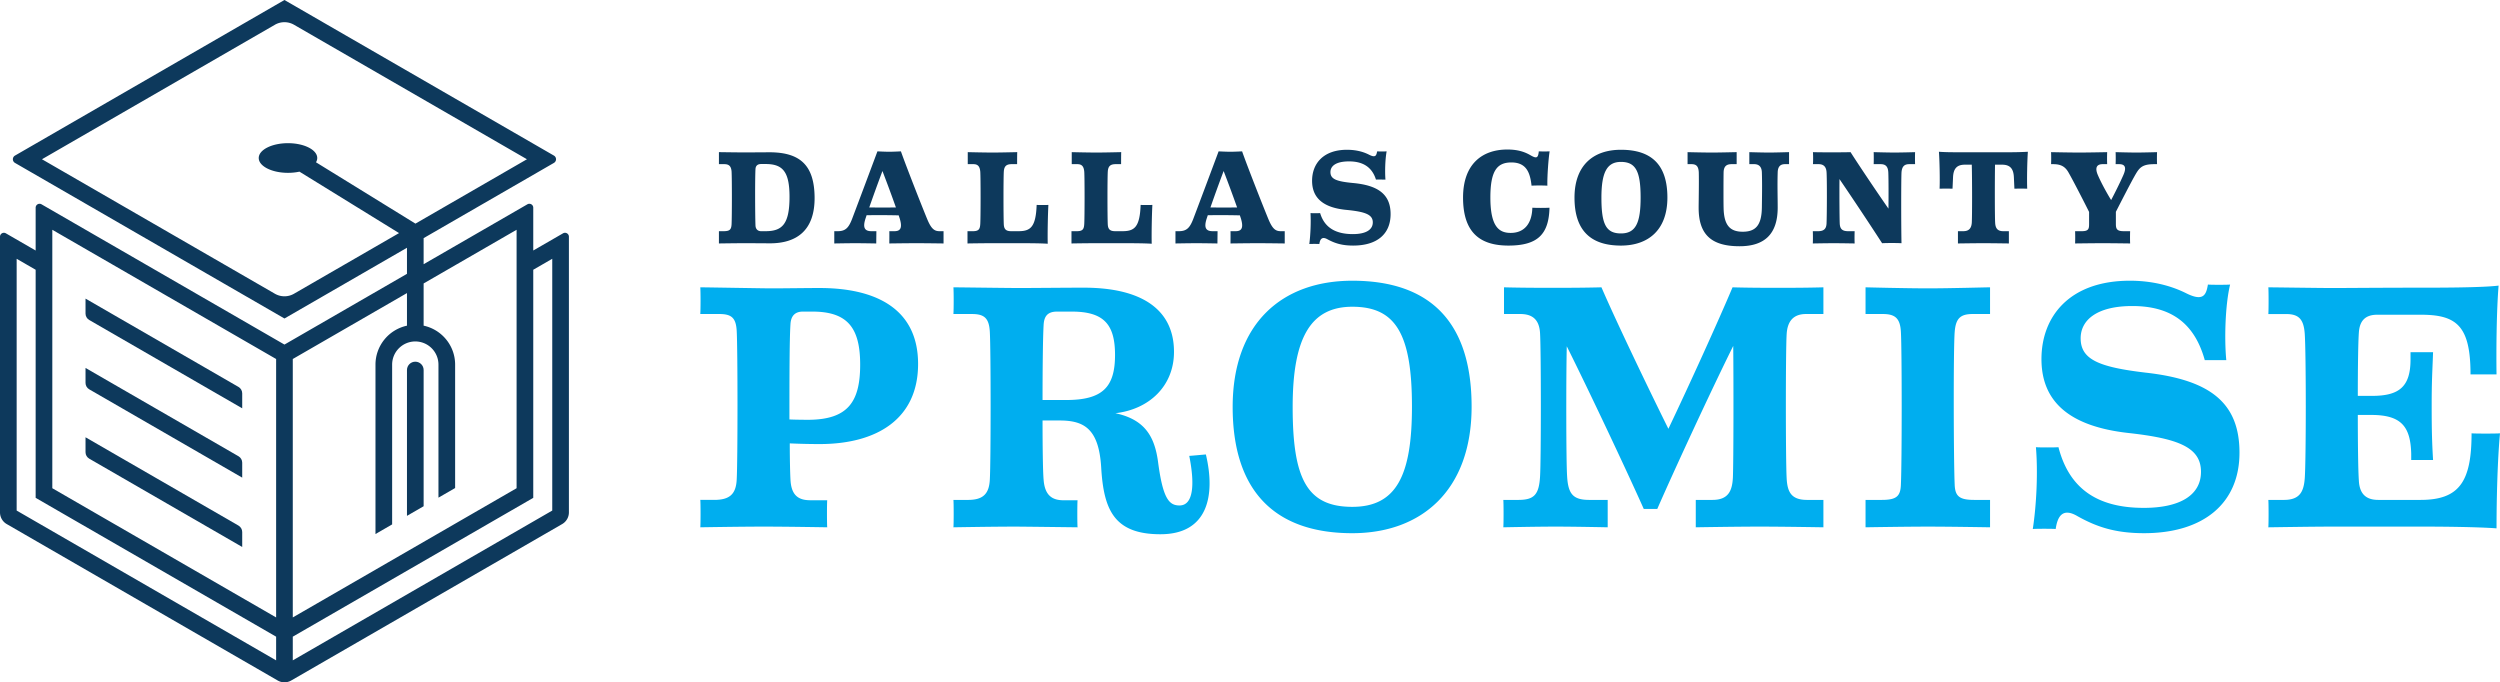 <svg xmlns="http://www.w3.org/2000/svg" xmlns:xlink="http://www.w3.org/1999/xlink" width="340.271" height="92.87" viewBox="0 0 340.271 92.87"><defs><path id="a" d="M0 0h340.271v92.87H0z"/></defs><clipPath id="b"><use xlink:href="#a" overflow="visible"/></clipPath><path clip-path="url(#b)" fill="#0D395C" d="M103.6 31.467h.592c2.246 0 3.269-.916 3.269-4.67 0-3.449-.934-4.472-3.251-4.472h-.61c-.575 0-.755.323-.773.7-.072 1.275-.054 6.34 0 7.652.017.522.323.79.773.79m7.274-4.652c.054 4.67-2.568 6.304-6.071 6.304 0 0-2.353-.018-3.502-.018-1.114 0-3.449.036-3.449.036v-1.67h.629c.826 0 1.059-.198 1.095-.97.054-1.132.054-6.179 0-7.131-.054-.736-.341-1.023-.988-1.023h-.736v-1.635c.287 0 2.335.036 3.485.036 1.095 0 3.071-.018 3.394-.018 4.311.001 6.088 1.904 6.143 6.089M120.109 23.277a223.533 223.533 0 0 0-1.796 4.957c1.113.018 2.568.018 3.628 0a195 195 0 0 0-1.832-4.957m2.209 6.035a117.29 117.29 0 0 0-4.365-.018l-.161.485c-.359 1.132-.162 1.688.808 1.688h.683c0 .252-.018 1.419-.018 1.671 0 0-1.832-.036-2.856-.036s-2.856.036-2.856.036v-1.671h.467c1.042 0 1.473-.449 1.922-1.58.233-.593 3.053-8.119 3.484-9.286 0 0 1.024.054 1.599.054.593 0 1.598-.054 1.598-.054.737 2.101 2.982 7.795 3.611 9.304.52 1.221.934 1.562 1.634 1.562h.557v1.671s-2.353-.036-3.682-.036-3.7.036-3.7.036c0-.252.018-1.419 0-1.671h.718c.898 0 1.042-.592.701-1.724l-.144-.431zM138.438 22.343h-.736c-.719 0-1.042.269-1.078 1.06-.054.97-.054 5.945 0 7.13.036.755.395.934 1.024.934h.97c1.616 0 2.37-.521 2.478-3.574a23.68 23.68 0 0 0 1.599 0c-.072 1.275-.126 4.005-.09 5.281-1.114-.072-2.82-.072-3.682-.072h-4.131c-.737 0-2.353.018-3.108.036v-1.671h.737c.826 0 .97-.305 1.006-1.041.054-1.132.054-6.125 0-7.023-.054-.701-.288-1.06-.934-1.06h-.773v-1.635s2.174.054 3.377.054c1.204 0 3.143-.054 3.359-.054-.018.252-.018 1.383-.018 1.635M152.591 22.343h-.736c-.719 0-1.042.269-1.078 1.06-.054.97-.054 5.945 0 7.13.036.755.395.934 1.024.934h.97c1.616 0 2.37-.521 2.478-3.574a23.68 23.68 0 0 0 1.599 0c-.072 1.275-.126 4.005-.09 5.281-1.114-.072-2.82-.072-3.682-.072h-4.131c-.737 0-2.353.018-3.108.036v-1.671h.737c.826 0 .97-.305 1.006-1.041.054-1.132.054-6.125 0-7.023-.054-.701-.288-1.06-.934-1.06h-.773v-1.635s2.174.054 3.377.054c1.204 0 3.143-.054 3.359-.054-.018.252-.018 1.383-.018 1.635M166.547 23.277a218.576 218.576 0 0 0-1.796 4.957c1.113.018 2.568.018 3.628 0a195 195 0 0 0-1.832-4.957m2.209 6.035a117.29 117.29 0 0 0-4.365-.018l-.161.485c-.359 1.132-.162 1.688.808 1.688h.683c0 .252-.018 1.419-.018 1.671 0 0-1.832-.036-2.856-.036s-2.856.036-2.856.036v-1.671h.467c1.042 0 1.473-.449 1.922-1.58.233-.593 3.053-8.119 3.484-9.286 0 0 1.024.054 1.599.054.593 0 1.598-.054 1.598-.054.737 2.101 2.982 7.795 3.611 9.304.52 1.221.934 1.562 1.634 1.562h.557v1.671s-2.353-.036-3.682-.036-3.7.036-3.7.036c0-.252.018-1.419 0-1.671h.718c.898 0 1.042-.592.701-1.724l-.144-.431zM181.084 23.421c0 .952.79 1.275 3.105 1.491 3.234.305 5.083 1.437 5.083 4.221 0 2.748-1.866 4.292-5.1 4.292-1.544 0-2.514-.323-3.502-.862-.737-.413-1.006 0-1.096.647a17.259 17.259 0 0 0-1.365 0c.162-1.239.234-3.018.162-4.203a15.92 15.92 0 0 0 1.311 0c.575 1.922 2.047 2.856 4.454 2.856 1.779 0 2.713-.593 2.713-1.599 0-1.059-1.023-1.437-3.503-1.688-3.269-.287-4.76-1.652-4.76-3.97 0-2.352 1.545-4.22 4.742-4.22 1.509 0 2.479.395 3.036.682.861.431.97.108 1.076-.467.145.018 1.15.018 1.295 0-.198 1.024-.252 2.748-.162 3.844-.181 0-1.114-.018-1.293 0-.539-1.725-1.796-2.479-3.664-2.479-1.814 0-2.532.647-2.532 1.455M209.444 20.601c.216.018 1.257.018 1.474 0-.145.862-.342 3.359-.307 4.67a21.513 21.513 0 0 0-2.155 0c-.197-1.832-.736-3.161-2.747-3.161-1.977 0-2.856 1.185-2.856 4.777 0 4.006 1.204 4.814 2.766 4.814 1.832 0 2.892-1.239 2.946-3.43.503.035 1.814.035 2.335 0-.09 3.574-1.562 5.154-5.586 5.154-3.826 0-6.18-1.724-6.18-6.538 0-4.508 2.552-6.537 6.036-6.537 1.652 0 2.568.449 3.16.79.81.467 1.024.377 1.114-.539M223.302 26.887c0-3.574-.665-4.85-2.677-4.85-1.904 0-2.658 1.419-2.658 4.868 0 3.556.593 4.867 2.658 4.867 2.029 0 2.677-1.454 2.677-4.885m-8.999.018c0-4.401 2.551-6.52 6.322-6.52 4.201 0 6.322 2.083 6.322 6.502 0 4.508-2.693 6.538-6.322 6.538-4.133 0-6.322-2.066-6.322-6.52M231.219 23.475c-.036-.808-.307-1.132-.988-1.132h-.539v-1.634s2.12.054 3.304.054c1.188 0 3.091-.054 3.378-.054v1.634h-.683c-.701 0-1.077.288-1.095 1.132-.02 1.239-.02 4.167 0 4.778.036 2.424.88 3.287 2.603 3.287 1.707 0 2.57-.809 2.606-3.287.018-1.383.053-3.215 0-4.778-.02-.772-.397-1.132-1.042-1.132h-.665v-1.634s1.688.054 2.676.054 2.443-.054 2.731-.054v1.634h-.558c-.666 0-.97.378-.988 1.132-.054 1.742 0 3.377 0 4.778 0 3.664-1.85 5.262-5.19 5.262-3.809 0-5.569-1.562-5.569-5.226-.001-.611.055-3.485.019-4.814M257.035 28.396c.019-1.437.019-3.987-.019-4.903-.035-.881-.413-1.15-1.059-1.15h-.935c.019-.251.019-1.383 0-1.634.161 0 1.814.053 2.82.053 1.023 0 2.82-.053 2.82-.053-.02.251-.02 1.383 0 1.634h-.79c-.648 0-1.007.287-1.062 1.15-.053 1.023-.053 7.094 0 9.609a32.256 32.256 0 0 0-2.639 0 477.451 477.451 0 0 0-5.802-8.729c-.02 2.047 0 5.226.035 6.053.036.7.307 1.041 1.133 1.041h.896s-.035.863 0 1.671c0 0-1.812-.036-2.838-.036-1.042 0-2.855.036-2.855.036.036-.826 0-1.671 0-1.671h.72c.826 0 1.112-.359 1.148-1.041.055-1.096.071-6.125 0-7.023-.055-.701-.395-1.06-1.078-1.06h-.771c.054-.79 0-1.634 0-1.634 1.222.035 3.879.035 5.119 0 1.152 1.814 3.667 5.55 5.157 7.687M271.539 22.415c-.036 2.119-.036 7.095.018 7.903.036.683.27 1.149 1.097 1.149h.771v1.671s-2.209-.036-3.467-.036c-1.239 0-3.466.036-3.466.036v-1.671h.734c.81 0 1.098-.449 1.151-1.149.054-.826.054-5.784 0-7.903h-.952c-1.168 0-1.545.647-1.599 1.688l-.072 1.581a28.688 28.688 0 0 0-1.76 0c.054-1.204 0-3.826-.09-5.029.699.054 1.455.072 3.269.072h5.586c1.851 0 2.605-.036 3.251-.072-.089 1.203-.143 3.825-.089 5.029a28.137 28.137 0 0 0-1.743 0l-.073-1.581c-.052-1.041-.43-1.688-1.597-1.688h-.969zM287.989 28.827v1.652c0 .683.144.988 1.06.988h.88s-.035.826 0 1.671c0 0-2.389-.036-3.735-.036-1.348 0-3.754.036-3.754.036a25.86 25.86 0 0 0 0-1.671h.916c.916 0 .987-.323.987-.988v-1.634c-.7-1.401-2.19-4.311-2.802-5.371-.448-.79-1.023-1.131-2.084-1.131h-.287c.036-.808 0-1.635 0-1.635s2.443.054 3.826.054c1.365 0 3.808-.054 3.808-.054s-.035.827 0 1.635h-.61c-.845 0-1.078.521-.647 1.509.485 1.131 1.348 2.658 1.797 3.376.466-.88 1.222-2.388 1.652-3.376.377-.845.413-1.509-.557-1.509h-.485c.036-.826 0-1.635 0-1.635s1.814.054 2.838.054c1.006 0 2.802-.054 2.802-.054s-.036.791 0 1.635h-.377c-1.581 0-1.994.449-2.515 1.329-.611 1.042-2.03 3.826-2.713 5.155"/><path clip-path="url(#b)" fill="#00AEEF" d="M107.447 57.09c1.038.048 2.549.048 2.643.048 5.287-.048 6.986-2.407 6.986-7.506 0-5.002-1.699-7.222-6.514-7.222h-1.274c-1.228 0-1.652.755-1.7 1.747-.141 2.076-.141 7.881-.141 12.933m.048 3.258c0 2.219.047 4.059.094 4.908.095 2.124 1.039 2.832 2.691 2.832h2.313c-.047.378-.047 3.305 0 3.683 0 0-5.523-.095-8.638-.095-3.116 0-8.638.095-8.638.095.047-.378.047-3.352 0-3.73h1.888c2.077 0 2.974-.755 3.068-2.784.142-2.502.142-17.653 0-20.203-.094-1.793-.708-2.313-2.36-2.313h-2.596c.047-.708.047-2.973 0-3.634.755 0 8.638.142 9.535.142 2.171 0 4.72-.048 6.702-.048 7.742 0 13.406 2.88 13.406 10.337 0 7.458-5.57 10.904-13.406 10.904a91.947 91.947 0 0 1-4.059-.094M141.9 54.445h3.21c4.956 0 6.655-1.745 6.655-6.135 0-4.201-1.557-5.9-5.9-5.9h-1.983c-1.368 0-1.793.708-1.84 1.888-.095 1.652-.142 5.852-.142 10.147m18.645 14.352c1.841 0 2.124-2.738 1.322-6.75.236 0 2.124-.189 2.265-.189 1.322 5.57.284 10.857-6.183 10.857-6.373 0-7.741-3.399-8.072-9.158-.33-5.286-2.407-6.325-5.664-6.325H141.9c0 3.635.047 6.986.142 8.025.141 2.029 1.038 2.832 2.69 2.832h1.935c-.047.378-.047 3.304.001 3.682 0 0-7.6-.095-8.45-.095-3.068 0-8.449.095-8.449.095.047-.378.047-3.353 0-3.729h1.982c1.983 0 2.88-.755 2.974-2.784.142-2.502.142-17.513 0-20.062-.094-1.841-.708-2.455-2.407-2.455h-2.549c.047-.755.047-2.926 0-3.634.755 0 7.411.094 8.827.094 2.171 0 6.231-.047 8.921-.047 7.883 0 12.273 2.974 12.273 8.732 0 4.673-3.399 7.836-7.977 8.354 3.965.851 5.333 3.115 5.805 6.608.661 5.051 1.511 5.949 2.927 5.949M192.18 55.344c0-9.913-2.219-13.594-8.118-13.594-5.664 0-8.119 4.201-8.119 13.642 0 9.771 1.935 13.594 8.119 13.594 6.042-.001 8.118-4.342 8.118-13.642m-24.404.048c0-11.376 6.704-17.183 16.286-17.183 10.762 0 16.236 5.806 16.236 17.135 0 11.471-6.891 17.229-16.236 17.229-10.668 0-16.286-5.852-16.286-17.181M213.251 47.131c-.095 4.106-.095 15.624.047 17.7.141 2.454.849 3.21 3.021 3.21h2.502v3.729s-4.53-.095-7.08-.095-7.128.095-7.128.095c.048-.378.048-3.353 0-3.729h2.03c2.124 0 2.832-.66 2.973-3.21.143-2.359.143-16.898 0-19.448-.094-1.84-.99-2.643-2.689-2.643h-2.219v-3.634c3.257.094 10.007.094 13.264 0 1.935 4.484 6.278 13.547 9.11 19.258 2.88-6.042 6.845-14.774 8.731-19.258 2.976.094 9.395.094 12.368 0v3.634h-2.36c-1.699 0-2.549.944-2.644 2.785-.141 2.313-.141 16.899 0 19.542.095 1.888.614 2.974 2.785 2.974h2.219v3.729s-5.522-.095-8.685-.095c-3.116 0-8.687.095-8.687.095v-3.729h2.267c2.124 0 2.69-1.18 2.784-3.021.095-2.219.095-13.359.048-17.938-3.068 6.184-8.071 16.993-10.338 22.186h-1.841c-2.312-5.192-7.458-16.095-10.478-22.137M253.915 68.041h2.22c2.028 0 2.548-.52 2.595-2.124.142-3.067.142-18.174 0-20.722-.094-1.841-.755-2.455-2.455-2.455h-2.359v-3.634s5.477.142 8.497.142c3.021 0 7.882-.142 8.449-.142v3.634h-2.36c-1.699 0-2.313.614-2.454 2.455-.19 2.548-.143 17.655 0 20.722.047 1.604.613 2.124 2.642 2.124h2.173v3.729s-5.428-.093-8.449-.093-8.497.093-8.497.093v-3.729zM283.195 46.044c0 2.879 2.454 3.918 8.826 4.673 8.874.991 12.792 4.153 12.792 10.903 0 6.892-4.908 10.951-12.98 10.951-3.824 0-6.372-.802-9.063-2.312-2.076-1.228-2.737.095-2.974 1.746-.236-.047-2.879-.047-3.116 0 .521-3.398.709-7.835.426-11.14.283.047 2.785.047 3.068 0 1.416 5.476 5.098 8.261 11.612 8.261 4.956 0 7.788-1.746 7.788-4.909 0-3.305-3.022-4.53-9.912-5.287-7.978-.897-11.801-4.247-11.801-10.054s3.823-10.668 12.036-10.668c3.822 0 6.419 1.086 7.647 1.7 2.36 1.18 2.737.236 2.973-1.18.236.047 2.784.047 3.021 0-.661 2.737-.802 7.363-.52 10.291h-2.928c-1.416-5.099-4.672-7.365-9.864-7.365-4.86 0-7.031 1.935-7.031 4.39M328.094 47.934h3.066c-.093 2.736-.188 3.774-.188 7.222 0 3.493.048 5.05.188 7.458h-2.973v-.851c-.094-3.729-1.368-5.285-5.428-5.285h-1.841c0 3.917.047 7.599.142 8.921.094 1.98 1.133 2.642 2.642 2.642h5.761c5.286 0 6.938-2.501 6.938-9.062.423.048 3.445.048 3.87 0-.33 3.492-.472 8.826-.472 12.934-2.454-.189-7.363-.237-9.582-.237h-12.935c-2.548 0-8.354.096-8.544.096.047-.377.047-3.353 0-3.73h2.125c2.17 0 2.691-1.132 2.832-2.925.189-2.549.189-16.947 0-19.684-.141-2.029-.849-2.69-2.549-2.69h-2.408c.047-.378.047-3.257 0-3.635.755 0 7.128.095 8.733.095 1.604 0 6.373-.048 12.271-.048 2.031 0 8.12 0 10.338-.283-.282 3.446-.329 8.685-.282 12.084h-3.54c0-6.608-1.89-8.119-6.75-8.119h-5.947c-1.7 0-2.408.897-2.502 2.454-.095 1.322-.142 4.863-.142 8.591h1.936c3.68 0 5.239-1.227 5.239-4.957v-.991z"/><path clip-path="url(#b)" fill="#0D395C" d="M12.144 62.426l20.823 12.021v-2.038c0-.357-.192-.689-.503-.871L11.641 59.517v2.038c0 .358.192.689.503.871M12.144 52.989L32.967 65.01v-2.038c0-.358-.192-.69-.503-.871L11.641 50.08v2.038c0 .36.192.691.503.871M12.144 43.553l20.823 12.022v-2.038c0-.359-.192-.691-.503-.871L11.641 40.644v2.038c0 .36.192.691.503.871"/><path clip-path="url(#b)" fill="#0D395C" d="M75.166 35.223v34.268L39.85 89.881v-3.224L72.581 67.76V36.716l2.585-1.493zM39.85 48.863l15.542-8.973v4.437a5.429 5.429 0 0 0-4.286 5.3v23.06l2.267-1.311V49.627a3.157 3.157 0 0 1 3.153-3.153 3.156 3.156 0 0 1 3.152 3.153v18.109l2.268-1.31v-16.8c0-2.6-1.84-4.777-4.287-5.3V38.58l12.654-7.306V66.45L39.85 84.038V48.863zm-.653-29.375c-2.199 0-3.981.904-3.981 2.019 0 1.114 1.782 2.018 3.981 2.018a7.4 7.4 0 0 0 1.561-.161l13.556 8.361-14.297 8.255a2.6 2.6 0 0 1-2.601 0L5.712 21.675 37.416 3.369a2.604 2.604 0 0 1 2.601 0l31.704 18.306-15.176 8.762-13.536-8.349c.11-.184.17-.379.17-.581 0-1.115-1.783-2.019-3.982-2.019m-1.614 64.55L7.12 66.451V31.275l30.463 17.588v35.175zm0 5.843L2.267 69.492V35.224l2.585 1.492V67.76l32.731 18.897v3.224zm34.998-61.614a.531.531 0 0 0-.797-.46l-14.125 8.155v-3.55l17.734-10.239a.576.576 0 0 0 0-.997L38.716 0 2.04 21.176a.576.576 0 0 0 0 .997L38.717 43.35l16.675-9.628v3.549l-16.675 9.628L5.649 27.807a.532.532 0 0 0-.797.46v5.831L.797 31.756a.531.531 0 0 0-.797.46v37.526c0 .655.349 1.261.917 1.588L37.8 92.624a1.83 1.83 0 0 0 1.833 0L76.516 71.33c.568-.328.917-.933.917-1.588V32.216a.531.531 0 0 0-.797-.46l-4.055 2.341v-5.83z"/><path clip-path="url(#b)" fill="#0D395C" d="M56.526 49.229c-.626 0-1.134.509-1.134 1.135v19.848l2.268-1.31V50.363c0-.626-.508-1.134-1.134-1.134"/></svg>